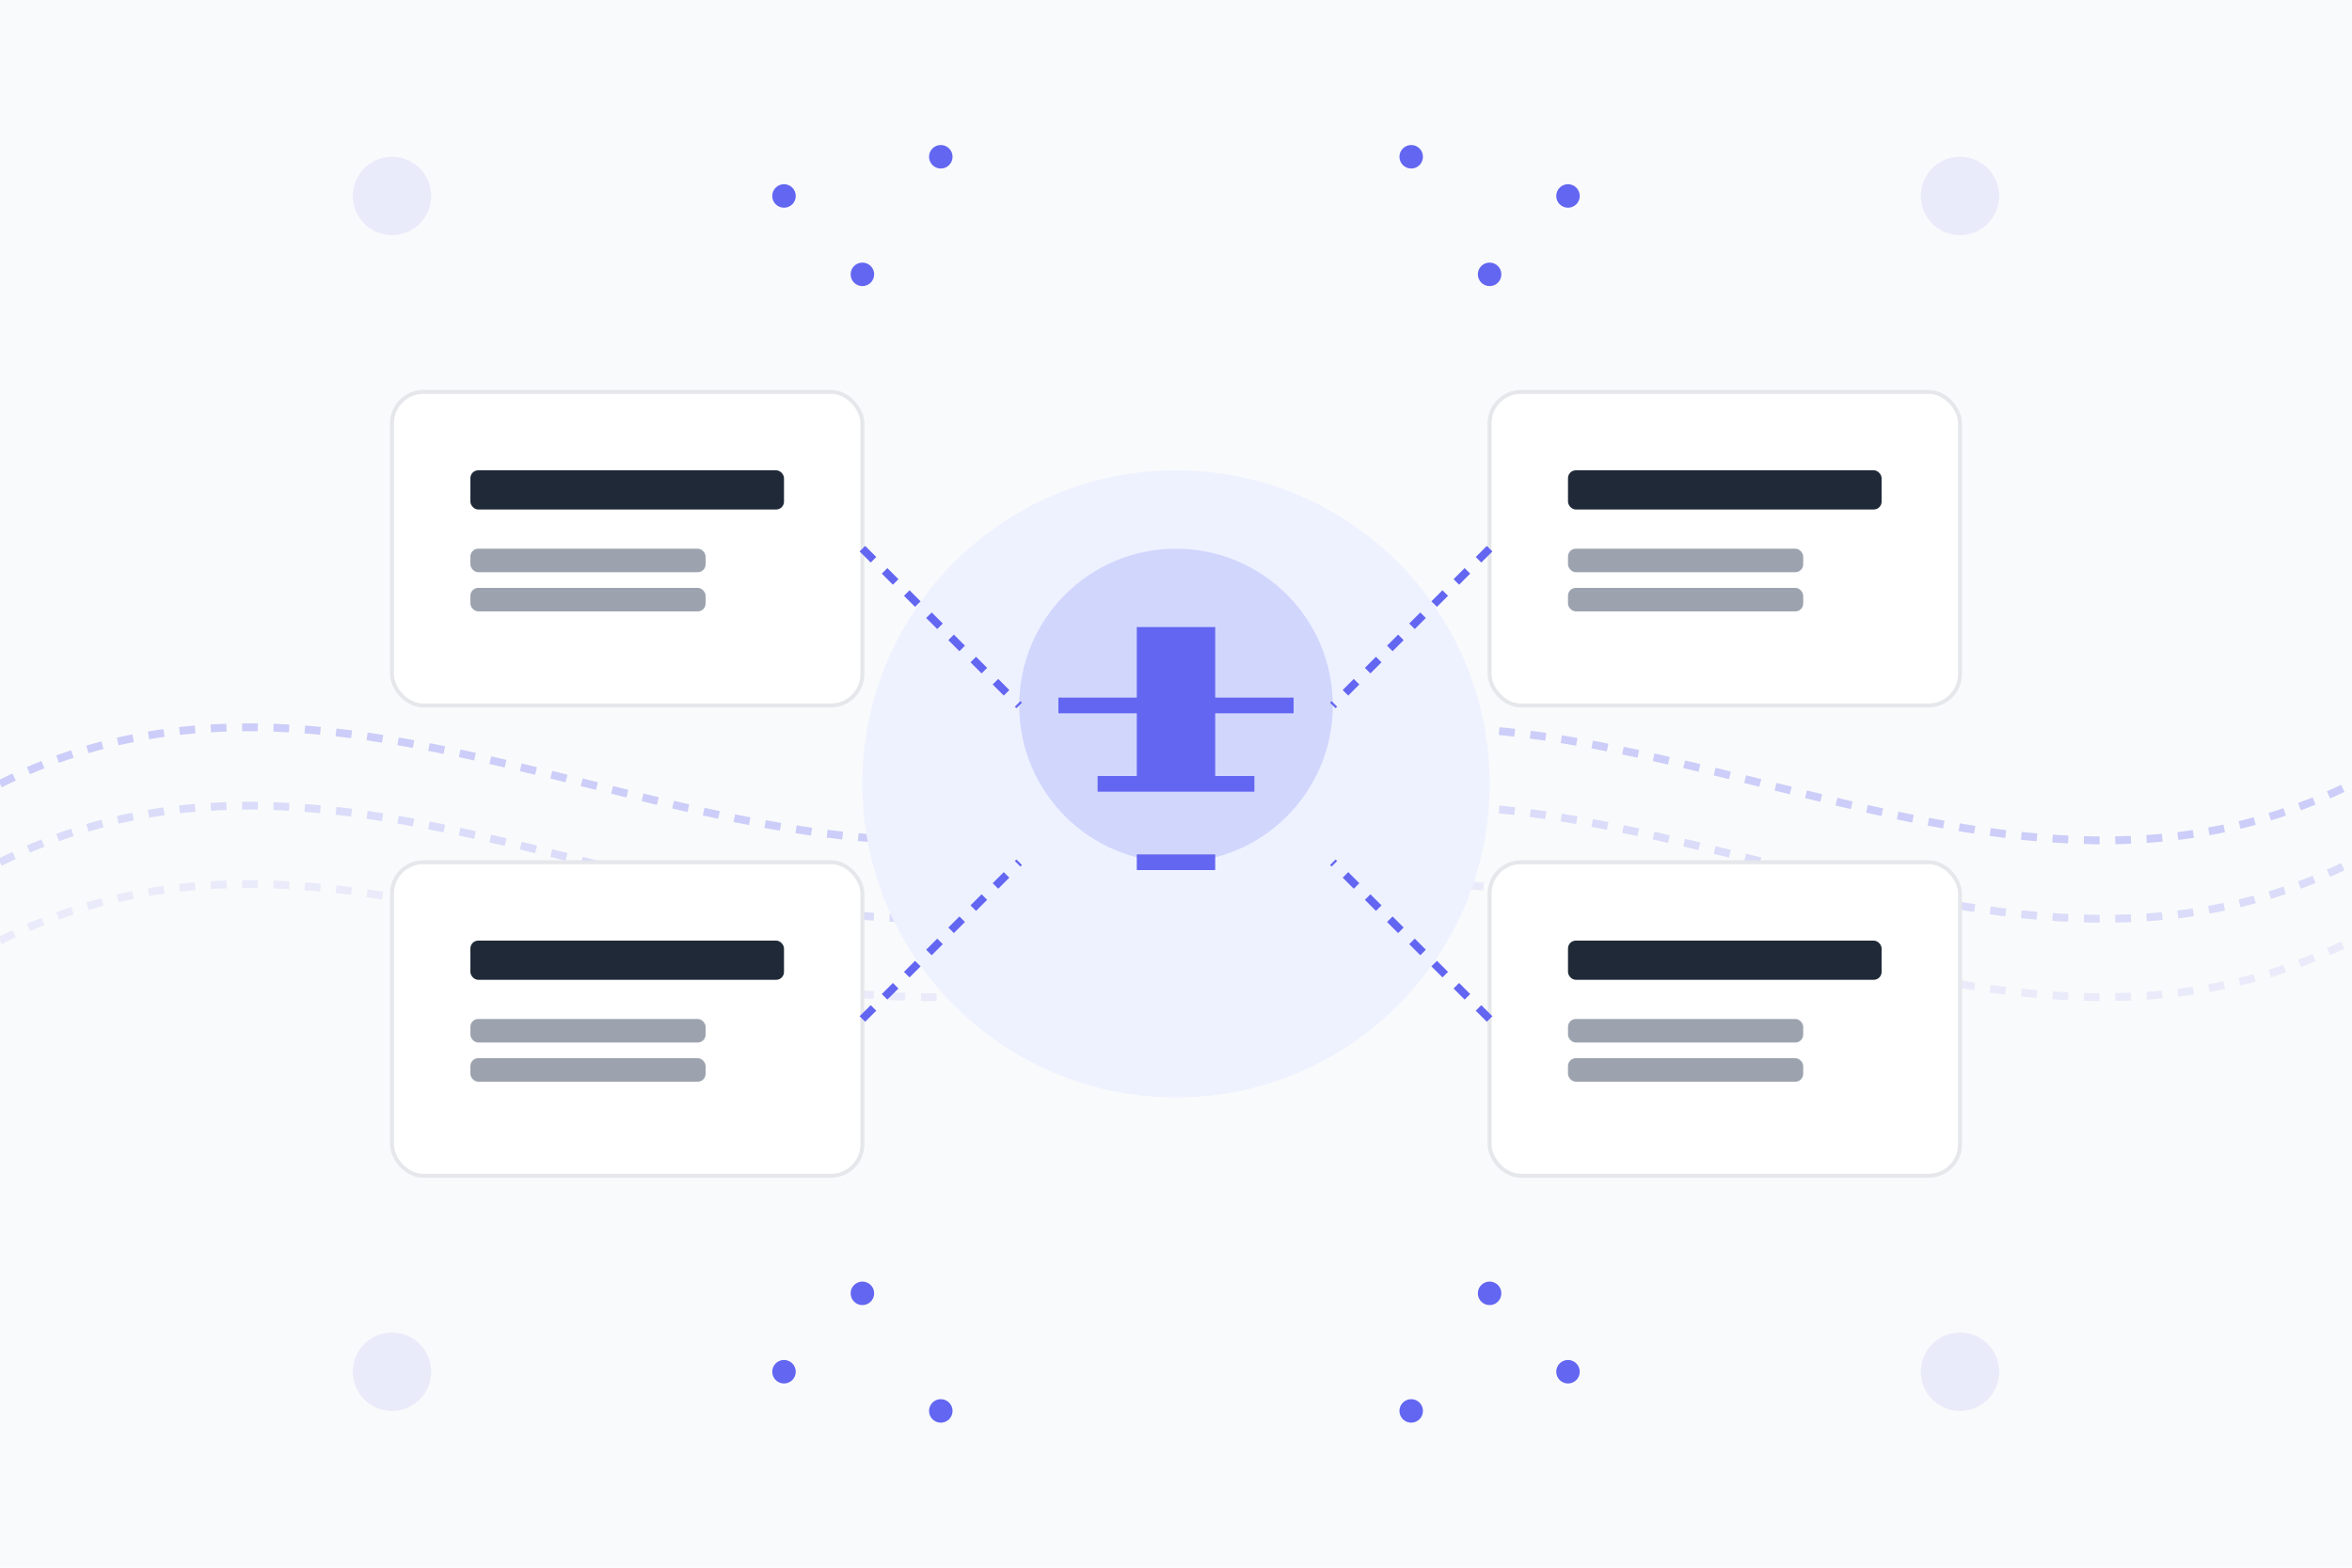 <svg width="600" height="400" viewBox="0 0 600 400" fill="none" xmlns="http://www.w3.org/2000/svg">
  <!-- Background -->
  <rect width="600" height="400" fill="#F9FAFB"/>
  
  <!-- Decorative elements -->
  <path d="M0 200C100 150 200 250 300 200C400 150 500 250 600 200" stroke="#6366F1" stroke-width="2" stroke-dasharray="4 4" opacity="0.3"/>
  <path d="M0 220C100 170 200 270 300 220C400 170 500 270 600 220" stroke="#6366F1" stroke-width="2" stroke-dasharray="4 4" opacity="0.2"/>
  <path d="M0 240C100 190 200 290 300 240C400 190 500 290 600 240" stroke="#6366F1" stroke-width="2" stroke-dasharray="4 4" opacity="0.1"/>
  
  <!-- Central brain icon -->
  <circle cx="300" cy="200" r="80" fill="#EEF2FF"/>
  <path d="M300 140C322.091 140 340 157.909 340 180C340 202.091 322.091 220 300 220C277.909 220 260 202.091 260 180C260 157.909 277.909 140 300 140Z" fill="#6366F1" opacity="0.2"/>
  <path d="M290 160V200H310V160H290Z" fill="#6366F1"/>
  <path d="M270 180H330" stroke="#6366F1" stroke-width="4"/>
  <path d="M280 200H320" stroke="#6366F1" stroke-width="4"/>
  <path d="M290 220H310" stroke="#6366F1" stroke-width="4"/>
  
  <!-- Connected elements -->
  <!-- Data Analysis -->
  <rect x="100" y="100" width="120" height="80" rx="8" fill="white" stroke="#E5E7EB" stroke-width="1"/>
  <rect x="120" y="120" width="80" height="10" rx="2" fill="#1F2937"/>
  <rect x="120" y="140" width="60" height="6" rx="2" fill="#9CA3AF"/>
  <rect x="120" y="150" width="60" height="6" rx="2" fill="#9CA3AF"/>
  <line x1="220" y1="140" x2="260" y2="180" stroke="#6366F1" stroke-width="2" stroke-dasharray="4 4"/>
  
  <!-- Predictive Analytics -->
  <rect x="100" y="220" width="120" height="80" rx="8" fill="white" stroke="#E5E7EB" stroke-width="1"/>
  <rect x="120" y="240" width="80" height="10" rx="2" fill="#1F2937"/>
  <rect x="120" y="260" width="60" height="6" rx="2" fill="#9CA3AF"/>
  <rect x="120" y="270" width="60" height="6" rx="2" fill="#9CA3AF"/>
  <line x1="220" y1="260" x2="260" y2="220" stroke="#6366F1" stroke-width="2" stroke-dasharray="4 4"/>
  
  <!-- Natural Language Processing -->
  <rect x="380" y="100" width="120" height="80" rx="8" fill="white" stroke="#E5E7EB" stroke-width="1"/>
  <rect x="400" y="120" width="80" height="10" rx="2" fill="#1F2937"/>
  <rect x="400" y="140" width="60" height="6" rx="2" fill="#9CA3AF"/>
  <rect x="400" y="150" width="60" height="6" rx="2" fill="#9CA3AF"/>
  <line x1="380" y1="140" x2="340" y2="180" stroke="#6366F1" stroke-width="2" stroke-dasharray="4 4"/>
  
  <!-- Computer Vision -->
  <rect x="380" y="220" width="120" height="80" rx="8" fill="white" stroke="#E5E7EB" stroke-width="1"/>
  <rect x="400" y="240" width="80" height="10" rx="2" fill="#1F2937"/>
  <rect x="400" y="260" width="60" height="6" rx="2" fill="#9CA3AF"/>
  <rect x="400" y="270" width="60" height="6" rx="2" fill="#9CA3AF"/>
  <line x1="380" y1="260" x2="340" y2="220" stroke="#6366F1" stroke-width="2" stroke-dasharray="4 4"/>
  
  <!-- Small decorative elements -->
  <circle cx="100" cy="50" r="10" fill="#6366F1" opacity="0.1"/>
  <circle cx="500" cy="50" r="10" fill="#6366F1" opacity="0.1"/>
  <circle cx="100" cy="350" r="10" fill="#6366F1" opacity="0.1"/>
  <circle cx="500" cy="350" r="10" fill="#6366F1" opacity="0.1"/>
  
  <!-- Data points -->
  <circle cx="200" cy="50" r="3" fill="#6366F1"/>
  <circle cx="220" cy="70" r="3" fill="#6366F1"/>
  <circle cx="240" cy="40" r="3" fill="#6366F1"/>
  <circle cx="400" cy="50" r="3" fill="#6366F1"/>
  <circle cx="380" cy="70" r="3" fill="#6366F1"/>
  <circle cx="360" cy="40" r="3" fill="#6366F1"/>
  <circle cx="200" cy="350" r="3" fill="#6366F1"/>
  <circle cx="220" cy="330" r="3" fill="#6366F1"/>
  <circle cx="240" cy="360" r="3" fill="#6366F1"/>
  <circle cx="400" cy="350" r="3" fill="#6366F1"/>
  <circle cx="380" cy="330" r="3" fill="#6366F1"/>
  <circle cx="360" cy="360" r="3" fill="#6366F1"/>
</svg>